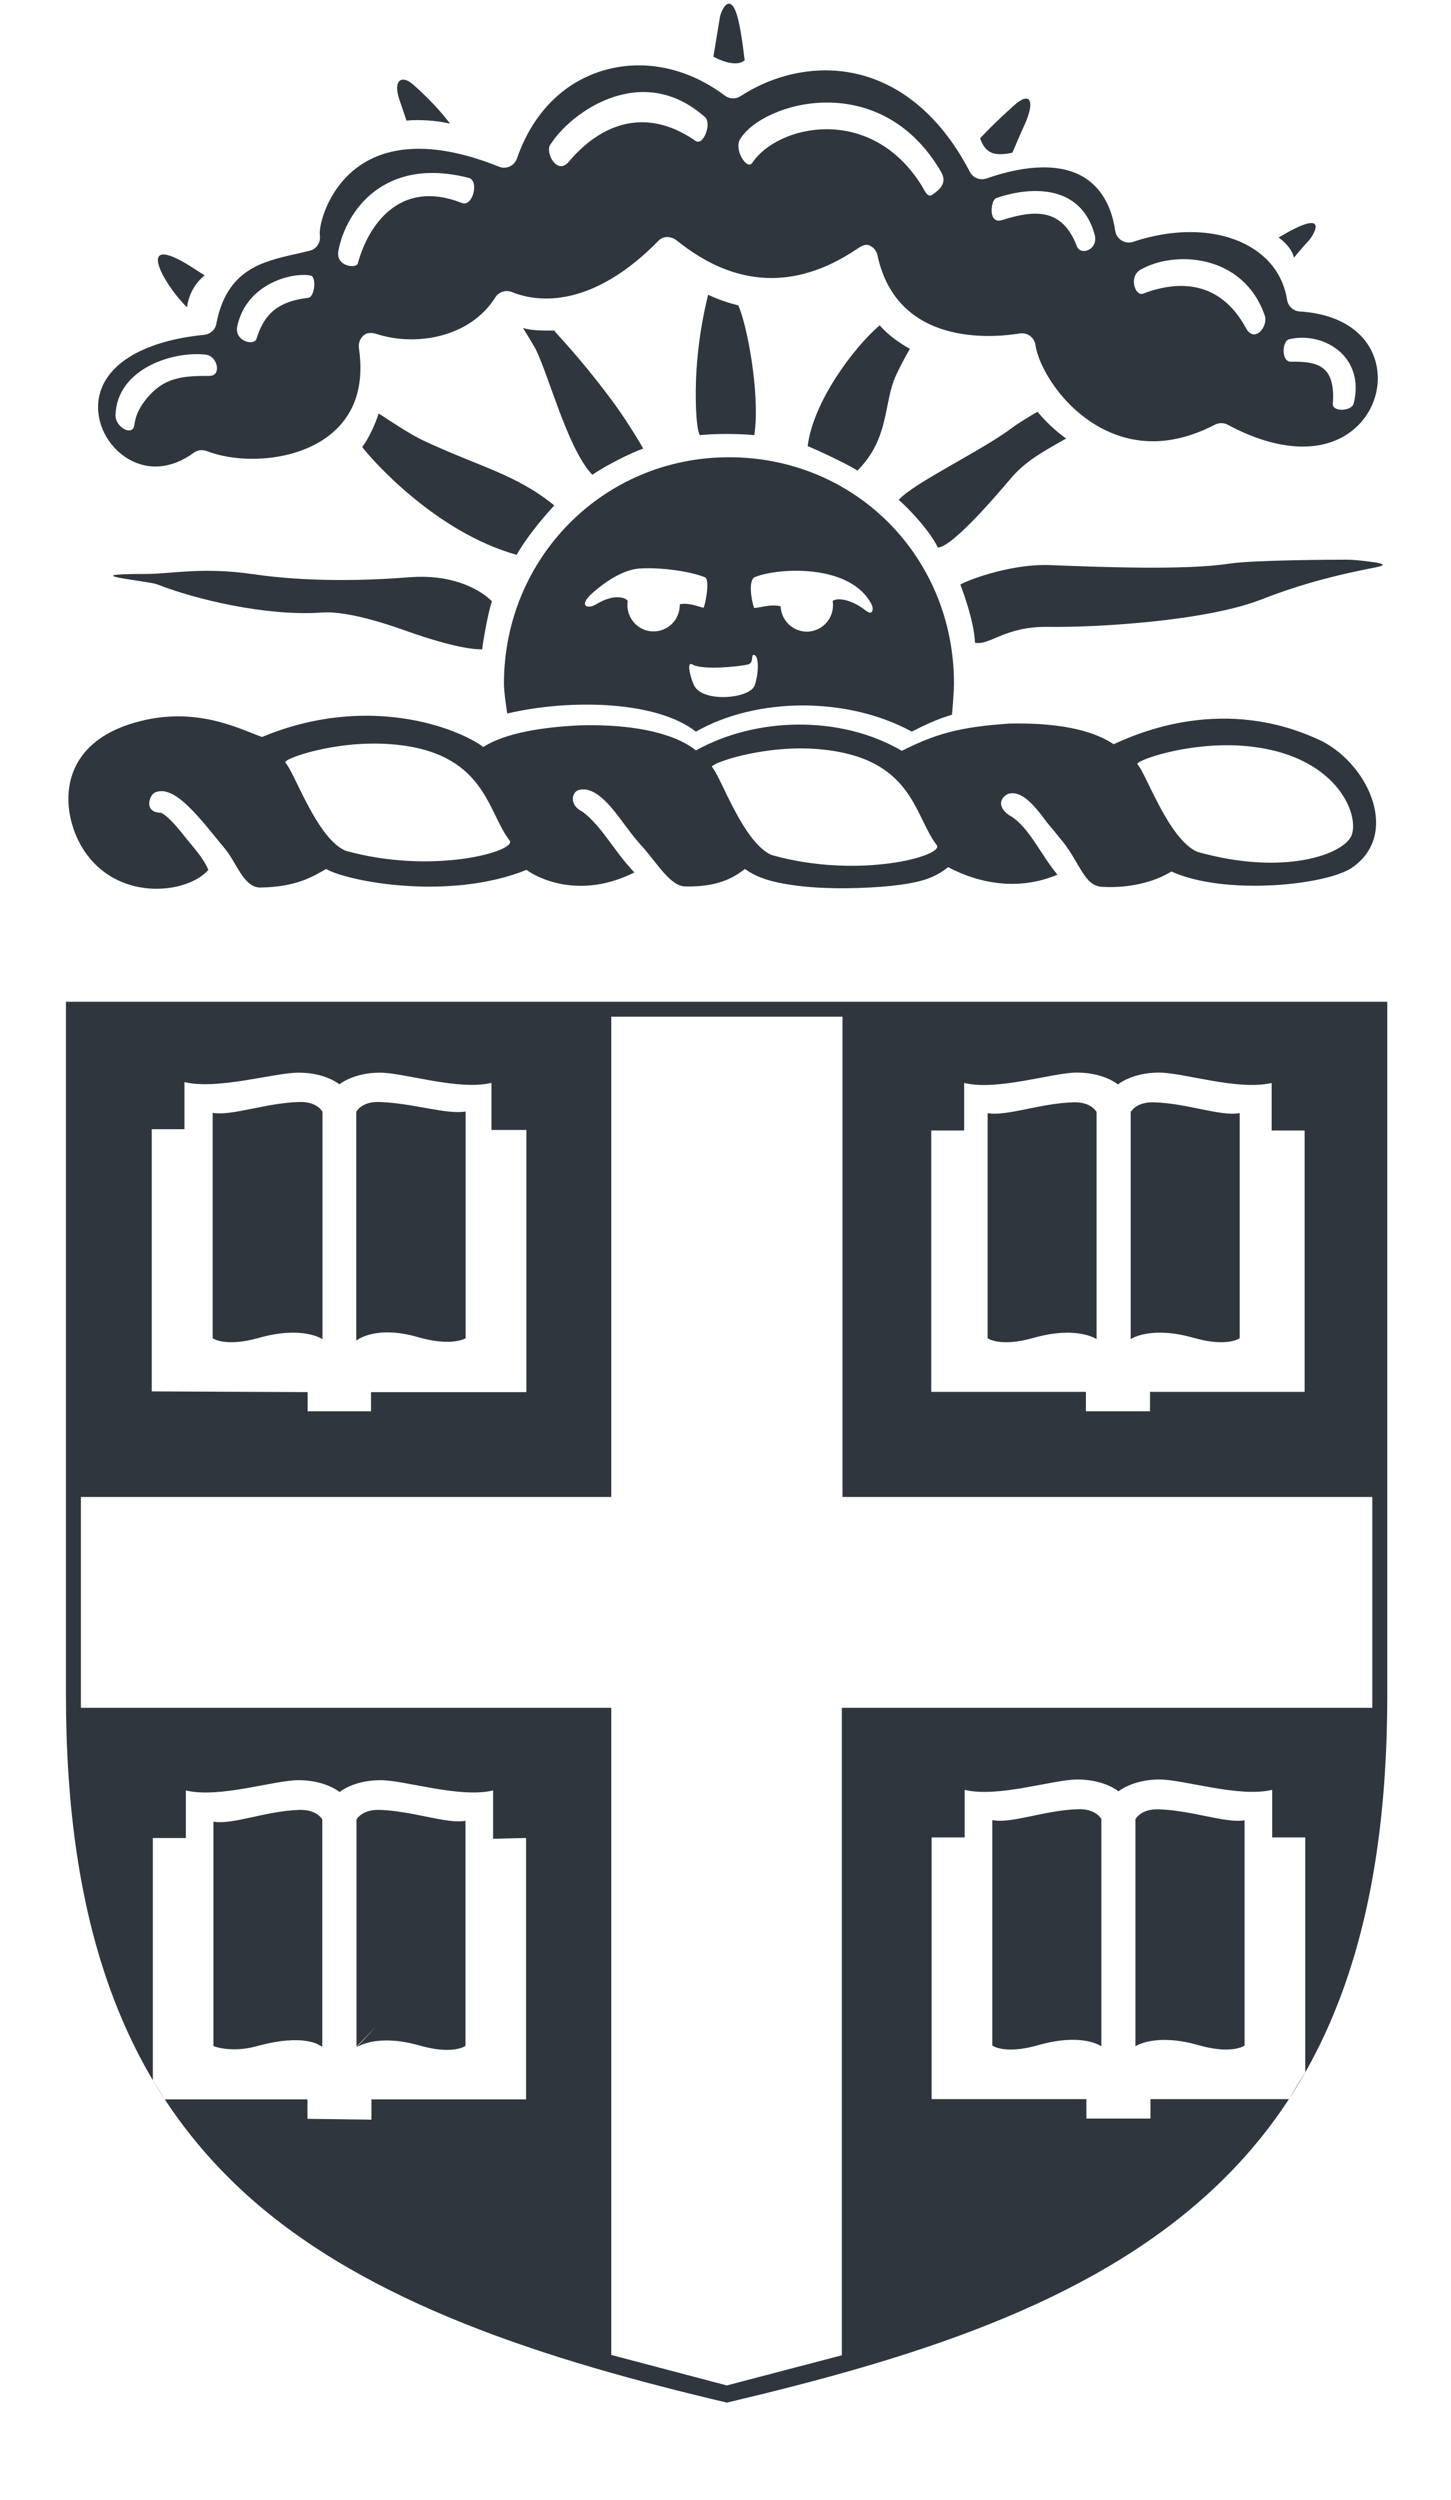 <svg width="36" height="62" viewBox="0 0 36 62" fill="none" xmlns="http://www.w3.org/2000/svg">
<g id="Brown Logo">
<g id="Shield Reverse">
<g id="Group">
<path id="Vector" d="M8.843 45.132C8.843 45.132 8.969 44.876 9.419 44.89C9.992 44.909 10.553 45.066 11.007 45.139C11.214 45.172 11.398 45.188 11.549 45.161V50.743C11.549 50.743 11.47 50.803 11.286 50.83C11.174 50.846 11.023 50.85 10.826 50.824C10.706 50.807 10.568 50.778 10.41 50.734C9.328 50.426 8.845 50.782 8.845 50.782L9.336 50.26L8.845 50.761V45.13L8.843 45.132ZM5.295 50.743V45.161V45.182C5.773 45.265 6.589 44.917 7.423 44.89C7.87 44.876 7.996 45.128 7.996 45.128V45.132V50.764L7.901 50.714C7.901 50.714 7.512 50.449 6.431 50.734C6.396 50.743 6.363 50.753 6.332 50.761C5.721 50.917 5.315 50.755 5.309 50.753M1.636 24.846V42.033C1.636 47.714 3.057 51.648 6.092 54.411C9.106 57.154 13.619 58.548 18.033 59.591C22.567 58.521 26.929 57.183 29.973 54.411C33.01 51.648 34.419 47.714 34.419 42.033V24.846H1.636ZM23.105 28.04H23.921V26.86C24.753 27.061 26.111 26.603 26.718 26.603C27.395 26.603 27.737 26.897 27.737 26.897C27.737 26.897 28.084 26.603 28.755 26.603C29.362 26.603 30.718 27.057 31.55 26.86V28.04H32.368V34.522H28.532V35.004H26.942V34.522H23.105V28.04ZM3.767 28.007H4.576V26.839C5.4 27.038 6.812 26.603 7.413 26.605C8.081 26.605 8.421 26.895 8.421 26.895C8.421 26.895 8.764 26.605 9.427 26.605C10.027 26.605 11.369 27.055 12.193 26.858V28.026H13.06V34.528H9.205V35.004H7.632V34.528L3.765 34.51V28.007H3.767ZM13.052 52.07H9.216V52.573L7.628 52.552V52.07H4.09L3.792 51.592V45.588H4.611V44.408C5.442 44.608 6.8 44.153 7.406 44.153C8.081 44.153 8.425 44.447 8.425 44.447C8.425 44.447 8.773 44.153 9.441 44.153C10.048 44.153 11.404 44.606 12.234 44.408V45.606L13.052 45.586V52.068V52.07ZM31.979 52.064H28.544V52.546H26.954V52.064H23.114V45.573H23.933V44.393C24.766 44.594 26.124 44.136 26.73 44.136C27.407 44.136 27.751 44.43 27.751 44.43C27.751 44.43 28.099 44.136 28.768 44.136C29.374 44.136 30.732 44.59 31.564 44.393V45.573H32.384V51.395L31.979 52.062V52.064ZM34.047 42.358H20.886V58.417L18.033 59.165L15.166 58.409V42.358H2.007V37.129H15.166V25.216H20.902V37.129H34.047V42.358ZM27.207 33.214C27.207 33.214 26.724 32.876 25.643 33.183C24.807 33.421 24.503 33.191 24.503 33.191V27.609C24.983 27.692 25.799 27.365 26.633 27.34C27.082 27.326 27.207 27.582 27.207 27.582V33.214ZM28.053 33.214V27.582C28.053 27.582 28.182 27.326 28.629 27.34C29.463 27.365 30.279 27.694 30.757 27.609V33.191C30.757 33.191 30.455 33.421 29.619 33.183C28.534 32.874 28.053 33.214 28.053 33.214ZM7.998 33.214C7.998 33.214 7.514 32.874 6.423 33.183C5.58 33.421 5.276 33.191 5.276 33.191V27.601C5.758 27.684 6.58 27.357 7.421 27.332C7.872 27.317 8.001 27.574 8.001 27.574V33.214H7.998ZM8.839 33.251V27.576C8.839 27.576 8.965 27.317 9.408 27.332C10.234 27.357 11.079 27.651 11.553 27.568V33.193C11.553 33.193 11.205 33.406 10.377 33.166C9.305 32.855 8.839 33.251 8.839 33.251ZM28.173 45.118C28.173 45.118 28.302 44.861 28.749 44.876C29.322 44.894 29.886 45.051 30.337 45.124C30.544 45.157 30.73 45.174 30.879 45.147V50.734C30.879 50.734 30.801 50.794 30.614 50.821C30.503 50.838 30.351 50.842 30.155 50.815C30.035 50.799 29.896 50.77 29.738 50.726C28.656 50.416 28.171 50.753 28.171 50.753V45.118H28.173ZM27.325 50.753L27.306 50.743C27.306 50.743 26.84 50.416 25.757 50.726C25.722 50.736 25.689 50.745 25.656 50.753C25.045 50.908 24.745 50.803 24.652 50.753L24.619 50.732V45.145H24.637C25.116 45.232 25.913 44.898 26.749 44.873C27.196 44.859 27.325 45.116 27.325 45.116V50.751V50.753Z" fill="#30363D"/>
<g id="Group_2">
<path id="Vector_2" d="M12.973 8.13C13.04 8.24 13.127 8.381 13.247 8.583C13.565 9.113 14.058 11.113 14.696 11.776C15.035 11.544 15.623 11.246 15.959 11.124C15.882 10.993 15.524 10.378 15.126 9.857C14.36 8.834 13.812 8.289 13.75 8.2C13.543 8.198 13.191 8.209 12.973 8.132" fill="#30363D"/>
<path id="Vector_3" d="M18.716 10.792C18.867 9.747 18.522 8.01 18.317 7.575C18.058 7.509 17.789 7.418 17.569 7.31C17.54 7.443 17.346 8.153 17.279 9.196C17.244 9.755 17.259 10.606 17.362 10.792C17.692 10.759 18.242 10.749 18.714 10.792" fill="#30363D"/>
<path id="Vector_4" d="M23.669 16.956C23.669 13.809 21.217 11.341 18.087 11.341C14.957 11.341 12.503 13.854 12.503 16.956C12.503 17.105 12.537 17.392 12.584 17.697C14.191 17.322 16.319 17.395 17.265 18.148C18.76 17.291 21.016 17.27 22.621 18.146C23.269 17.813 23.523 17.761 23.619 17.728C23.64 17.508 23.669 17.111 23.669 16.958M16.863 15.041C16.847 15.401 16.54 15.678 16.182 15.66C15.824 15.643 15.549 15.332 15.567 14.974L15.574 14.902C15.518 14.817 15.226 14.722 14.793 14.987C14.576 15.121 14.331 15.028 14.71 14.699C15.112 14.347 15.495 14.144 15.83 14.103H15.841C16.408 14.061 17.145 14.177 17.489 14.318C17.631 14.376 17.482 15.082 17.451 15.074C17.333 15.047 17.079 14.939 16.866 14.989V15.041H16.863ZM18.725 16.997C18.611 17.33 17.437 17.436 17.222 17.003C17.137 16.831 17.019 16.388 17.178 16.48C17.439 16.633 18.383 16.525 18.561 16.48C18.718 16.438 18.615 16.219 18.714 16.245C18.83 16.279 18.83 16.682 18.725 16.997ZM21.486 15.15C21.192 14.906 20.805 14.798 20.658 14.906L20.665 14.956C20.695 15.316 20.43 15.631 20.074 15.664C19.716 15.695 19.402 15.428 19.37 15.07V15.041C19.137 14.966 18.766 15.097 18.714 15.076C18.685 15.061 18.526 14.397 18.733 14.312C19.294 14.082 21.097 13.97 21.623 14.989C21.685 15.113 21.646 15.277 21.491 15.148" fill="#30363D"/>
<path id="Vector_5" d="M21.826 8.068C21.17 8.627 20.168 9.981 20.039 11.066C20.348 11.19 21.161 11.581 21.271 11.674C22.078 10.873 21.915 9.991 22.23 9.31C22.366 9.016 22.499 8.784 22.575 8.652C22.314 8.509 22.031 8.306 21.826 8.07" fill="#30363D"/>
<path id="Vector_6" d="M25.741 10.213C25.596 10.293 25.254 10.503 25.14 10.589C24.366 11.178 22.685 11.966 22.298 12.397C22.606 12.672 23.062 13.165 23.269 13.579C23.457 13.587 24 13.144 25.074 11.871C25.42 11.465 25.786 11.25 26.451 10.877C26.178 10.681 25.94 10.451 25.741 10.213Z" fill="#30363D"/>
<path id="Vector_7" d="M12.203 14.912C11.841 14.552 11.118 14.242 10.178 14.316C8.255 14.467 6.99 14.343 6.264 14.239C5.019 14.059 4.247 14.235 3.626 14.235C1.734 14.235 3.678 14.407 3.901 14.494C4.792 14.848 6.587 15.295 7.998 15.192C8.688 15.144 9.843 15.566 10.042 15.635C10.549 15.817 11.468 16.115 11.963 16.105C11.99 15.877 12.108 15.198 12.205 14.912" fill="#30363D"/>
<path id="Vector_8" d="M13.752 12.536C12.785 11.751 11.897 11.583 10.479 10.915C10.158 10.763 9.617 10.397 9.591 10.383C9.553 10.356 9.481 10.31 9.394 10.256C9.311 10.523 9.141 10.886 8.986 11.088C9.205 11.376 10.789 13.194 12.818 13.761C13.04 13.37 13.398 12.921 13.752 12.536Z" fill="#30363D"/>
<path id="Vector_9" d="M34.074 13.943C33.978 13.929 33.616 13.879 33.386 13.881C33.082 13.881 31.078 13.892 30.529 13.976C29.409 14.152 27.24 14.061 26.049 14.016C25.161 13.981 24.136 14.331 23.826 14.498C23.826 14.498 24.167 15.36 24.19 15.943C24.569 16.012 24.931 15.531 26.01 15.548C27.134 15.566 29.9 15.415 31.299 14.867C32.345 14.459 33.223 14.254 33.935 14.111C34.173 14.061 34.55 14.014 34.076 13.941" fill="#30363D"/>
<path id="Vector_10" d="M7.326 6.304C6.491 6.495 5.63 6.693 5.369 8.029L7.326 6.304Z" fill="#30363D"/>
<path id="Vector_11" d="M5.077 6.83C4.982 6.77 4.912 6.726 4.885 6.708C3.278 5.635 4.019 7.014 4.64 7.623C4.64 7.623 4.674 7.151 5.077 6.83Z" fill="#30363D"/>
<path id="Vector_12" d="M11.166 3.066C10.965 2.801 10.667 2.466 10.253 2.099C9.973 1.849 9.742 1.979 9.909 2.472C9.976 2.662 10.031 2.832 10.085 2.992C10.085 2.992 10.557 2.932 11.166 3.066Z" fill="#30363D"/>
<path id="Vector_13" d="M18.476 1.495C18.418 1.008 18.356 0.609 18.286 0.379C18.106 -0.207 17.892 0.253 17.859 0.435C17.82 0.679 17.764 1.017 17.7 1.406C17.7 1.406 18.232 1.71 18.474 1.495" fill="#30363D"/>
<path id="Vector_14" d="M25.252 3.476C25.3 3.362 25.345 3.261 25.381 3.182C25.724 2.46 25.538 2.277 25.178 2.598C24.77 2.961 24.513 3.219 24.319 3.428C24.319 3.428 24.383 3.693 24.6 3.787C24.797 3.871 25.116 3.787 25.116 3.787C25.116 3.787 25.174 3.666 25.252 3.474" fill="#30363D"/>
<path id="Vector_15" d="M32.103 6.393C32.233 6.225 32.415 6.031 32.498 5.936C32.596 5.811 32.937 5.244 32.026 5.718C31.979 5.743 31.834 5.828 31.722 5.89C31.722 5.89 32.051 6.118 32.103 6.393Z" fill="#30363D"/>
<path id="Vector_16" d="M9.023 8.316C9.112 8.24 9.236 8.25 9.348 8.285C10.296 8.594 11.657 8.385 12.29 7.374C12.379 7.234 12.555 7.184 12.708 7.246C13.363 7.513 14.706 7.637 16.34 5.969C16.462 5.842 16.66 5.859 16.797 5.969C18.234 7.128 19.729 7.2 21.246 6.186C21.339 6.122 21.459 6.041 21.565 6.085C21.671 6.128 21.747 6.219 21.77 6.331C22.254 8.585 24.594 8.385 25.3 8.271C25.391 8.256 25.482 8.279 25.557 8.333C25.631 8.387 25.679 8.47 25.691 8.563C25.768 9.091 26.349 10.113 27.356 10.635C28.217 11.08 29.153 11.045 30.142 10.534C30.242 10.482 30.36 10.482 30.459 10.534C31.728 11.217 32.871 11.256 33.593 10.645C34.103 10.215 34.31 9.511 34.107 8.896C33.881 8.211 33.204 7.784 32.25 7.726C32.088 7.716 31.958 7.596 31.933 7.436C31.848 6.89 31.544 6.443 31.053 6.143C30.306 5.685 29.209 5.631 28.115 5.998C28.02 6.029 27.915 6.018 27.828 5.965C27.741 5.911 27.683 5.822 27.668 5.72C27.608 5.298 27.426 4.726 26.9 4.401C26.345 4.06 25.507 4.068 24.476 4.426C24.316 4.482 24.138 4.412 24.062 4.261C23.399 2.983 22.468 2.153 21.37 1.861C20.387 1.598 19.294 1.789 18.373 2.385C18.253 2.464 18.095 2.457 17.981 2.37C17.054 1.671 15.944 1.447 14.936 1.758C13.955 2.06 13.205 2.83 12.828 3.927C12.797 4.016 12.733 4.089 12.648 4.128C12.563 4.168 12.466 4.17 12.379 4.134C10.874 3.528 9.646 3.542 8.827 4.18C8.123 4.726 7.905 5.59 7.936 5.84C7.959 6.014 7.856 6.176 7.686 6.217L7.326 6.304C6.491 6.495 5.63 6.693 5.369 8.029C5.34 8.178 5.218 8.289 5.067 8.304C3.618 8.449 2.672 8.989 2.471 9.786C2.33 10.347 2.589 10.983 3.102 11.331C3.618 11.683 4.239 11.645 4.806 11.231C4.899 11.163 5.021 11.146 5.129 11.188C5.98 11.515 7.361 11.451 8.197 10.776C8.804 10.287 9.042 9.565 8.905 8.631C8.889 8.513 8.932 8.395 9.023 8.318M31.985 8.414C32.844 8.213 33.877 8.846 33.585 10.008C33.535 10.207 33.049 10.219 33.068 10.016C33.142 9.043 32.664 8.964 32.026 8.971C31.786 8.977 31.803 8.453 31.987 8.414M28.302 6.687C29.138 6.207 30.848 6.292 31.38 7.828C31.471 8.089 31.128 8.532 30.912 8.136C30.268 6.948 29.229 6.95 28.362 7.283C28.167 7.36 27.991 6.863 28.3 6.687M24.708 4.917C25.484 4.642 26.805 4.517 27.159 5.822C27.26 6.186 26.815 6.36 26.716 6.105C26.356 5.161 25.679 5.199 24.869 5.457C24.497 5.579 24.586 4.958 24.71 4.917M18.366 3.447C18.925 2.532 21.851 1.679 23.352 4.269C23.511 4.551 23.298 4.714 23.13 4.83C23.012 4.915 22.94 4.72 22.861 4.594C21.588 2.567 19.284 3.101 18.663 4.041C18.536 4.232 18.201 3.716 18.364 3.447M13.65 3.594C14.164 2.776 15.928 1.515 17.489 2.903C17.665 3.056 17.456 3.625 17.259 3.495C15.83 2.507 14.706 3.3 14.11 4.014C13.824 4.354 13.526 3.793 13.648 3.594M5.216 9.323C4.618 9.323 4.139 9.335 3.717 9.795C3.268 10.285 3.378 10.554 3.293 10.641C3.171 10.763 2.862 10.548 2.866 10.306C2.893 9.153 4.276 8.704 5.098 8.795C5.411 8.832 5.491 9.32 5.214 9.32M7.649 7.387C6.775 7.484 6.518 7.913 6.363 8.405C6.299 8.59 5.808 8.457 5.887 8.093C6.119 7.01 7.286 6.745 7.711 6.836C7.854 6.863 7.81 7.37 7.649 7.385M8.396 6.219C8.576 5.263 9.506 3.869 11.63 4.412C11.891 4.478 11.737 5.143 11.456 5.033C9.905 4.422 9.127 5.604 8.876 6.538C8.841 6.664 8.323 6.617 8.396 6.221" fill="#30363D"/>
</g>
<path id="Vector_17" d="M26.24 21.699C25.82 21.2 25.546 20.539 25.087 20.247C24.855 20.127 24.701 19.86 25.006 19.691C25.308 19.602 25.596 19.877 25.96 20.378C26.055 20.498 26.171 20.628 26.275 20.763C26.803 21.359 26.875 21.997 27.374 21.997C28.026 22.03 28.633 21.879 29.064 21.616C30.418 22.225 32.914 21.947 33.538 21.525C34.726 20.717 33.989 19.005 32.809 18.388C30.391 17.221 28.229 18.183 27.631 18.459C27.082 18.088 26.182 17.92 25.039 17.947C23.787 18.03 23.198 18.21 22.375 18.622C20.859 17.736 18.77 17.776 17.267 18.612C16.656 18.125 15.509 17.956 14.369 17.991C13.418 18.038 12.518 18.188 11.992 18.527C11.334 18.043 9.108 17.194 6.502 18.279C5.951 18.09 4.783 17.442 3.193 17.97C1.262 18.612 1.533 20.378 2.166 21.21C3.026 22.355 4.651 22.162 5.17 21.577C5.038 21.26 4.798 21.024 4.547 20.703C4.334 20.432 4.121 20.208 3.99 20.158C3.549 20.156 3.707 19.691 3.862 19.649C4.353 19.459 4.978 20.324 5.574 21.042C5.883 21.413 6.044 22.017 6.464 22.013C7.379 21.997 7.769 21.732 8.092 21.554C8.62 21.86 11.139 22.351 13.062 21.575C13.325 21.771 14.381 22.322 15.739 21.639C15.213 21.084 14.948 20.51 14.451 20.131C14.118 19.974 14.182 19.655 14.35 19.597C14.704 19.49 15.062 19.871 15.377 20.293C15.563 20.544 15.768 20.823 15.965 21.03C16.331 21.454 16.644 21.98 17 21.986C17.756 22.003 18.166 21.802 18.482 21.552C18.7 21.709 18.971 21.835 19.468 21.922C19.824 21.984 20.265 22.032 20.95 22.032C21.843 22.02 22.507 21.953 22.929 21.823C23.201 21.742 23.416 21.599 23.521 21.508C23.55 21.504 24.805 22.303 26.242 21.692L26.24 21.699ZM8.568 21.098C7.851 20.782 7.307 19.144 7.079 18.916C7.001 18.827 8.307 18.355 9.682 18.457C12.042 18.631 12.081 20.125 12.642 20.844C12.849 21.109 10.737 21.709 8.566 21.098H8.568ZM19.141 21.206C18.427 20.887 17.878 19.239 17.667 19.028C17.582 18.945 18.938 18.463 20.312 18.581C22.652 18.78 22.675 20.229 23.24 20.96C23.445 21.225 21.302 21.819 19.143 21.206H19.141ZM33.523 20.74C33.324 21.181 31.873 21.738 29.703 21.127C28.987 20.808 28.43 19.169 28.221 18.958C28.136 18.875 29.453 18.397 30.83 18.498C33.165 18.67 33.755 20.227 33.525 20.74H33.523Z" fill="#30363D"/>
</g>
</g>
</g>
</svg>
